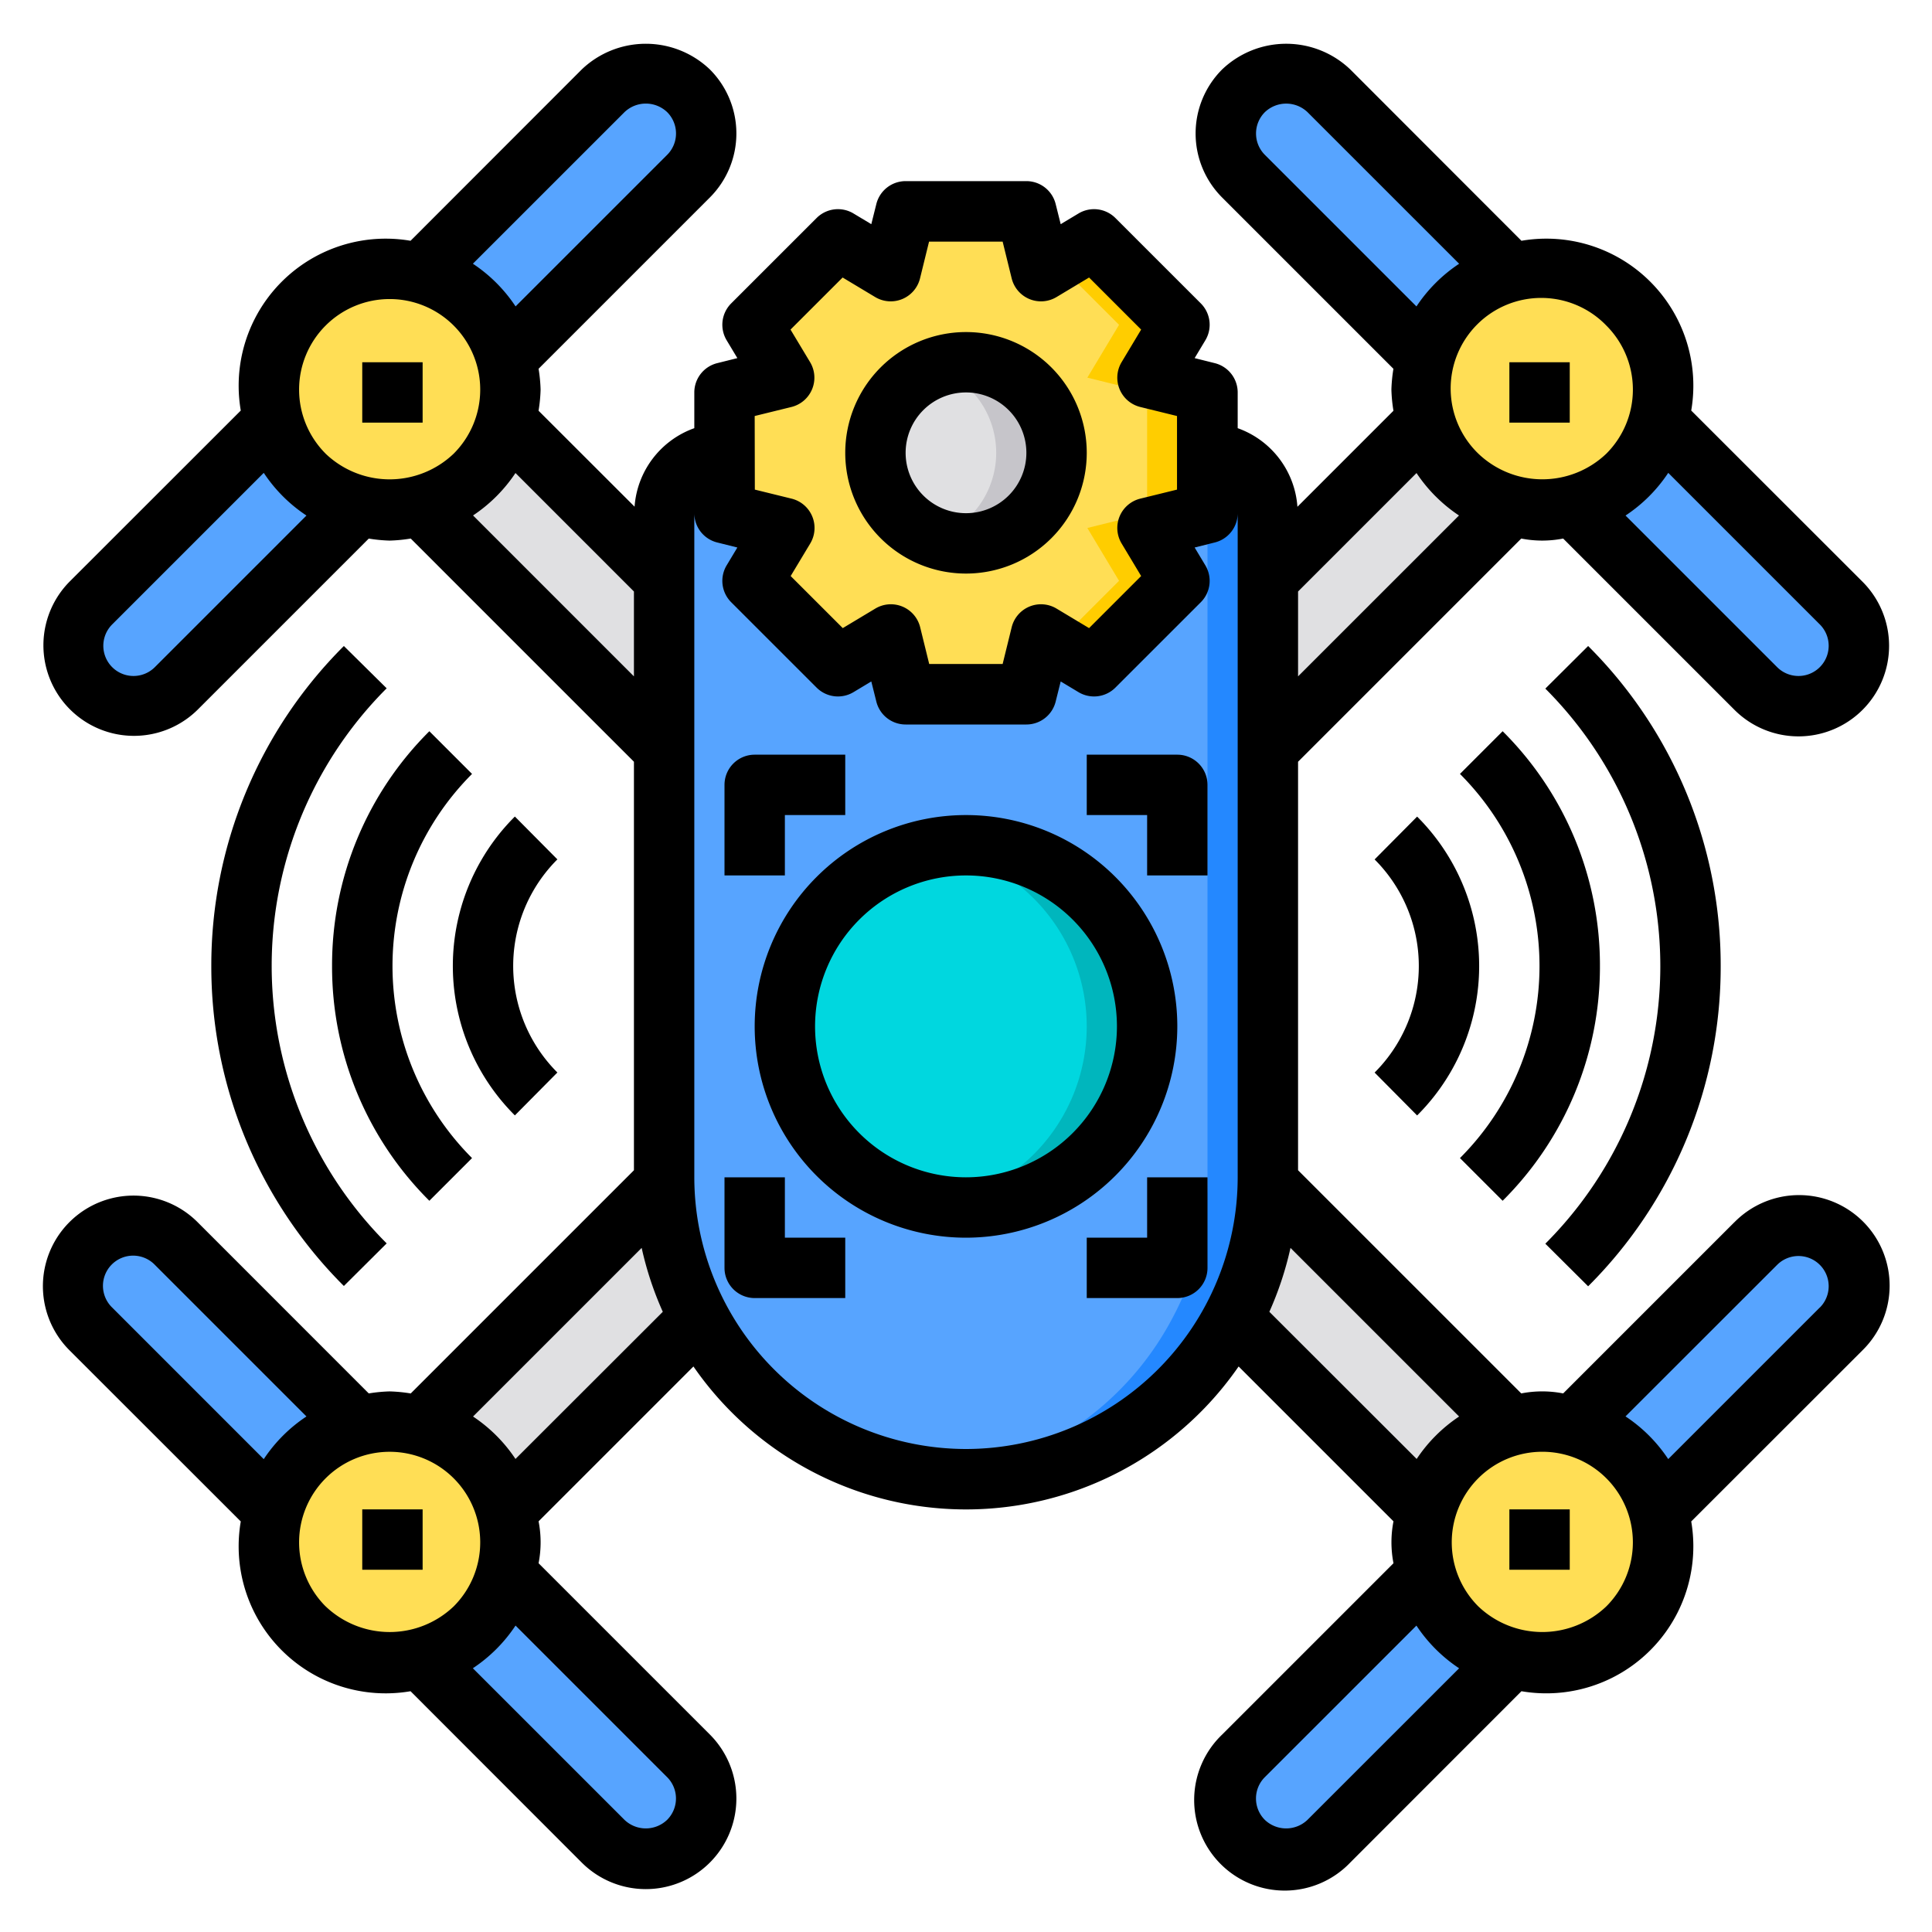 <svg height="512" viewBox="0 0 64 64" width="512" xmlns="http://www.w3.org/2000/svg"><g id="auto_drone" data-name="auto drone"><path d="m60.99 19.98a2 2 0 1 1 -2.83 2.83l-6.03-6.04a3.959 3.959 0 0 0 2.82-2.83z" fill="#57a4ff"/><path d="m60.99 41.19a1.992 1.992 0 0 1 0 2.83l-6.04 6.04a3.959 3.959 0 0 0 -2.82-2.83l6.03-6.04a2 2 0 0 1 2.83 0z" fill="#57a4ff"/><path d="m50.05 16.77a3.968 3.968 0 0 1 -2.82-2.82 3.866 3.866 0 0 1 0-2.08 3.959 3.959 0 0 1 2.83-2.82 3.988 3.988 0 0 1 4.89 4.89 3.959 3.959 0 0 1 -2.82 2.83 3.866 3.866 0 0 1 -2.08 0z" fill="#ffde55"/><path d="m50.06 54.95a3.959 3.959 0 0 1 -2.83-2.82 3.866 3.866 0 0 1 0-2.08 3.968 3.968 0 0 1 2.82-2.82 3.866 3.866 0 0 1 2.08 0 3.959 3.959 0 0 1 2.82 2.83 3.988 3.988 0 0 1 -4.89 4.89z" fill="#ffde55"/><path d="m50.06 54.95-6.04 6.04a2 2 0 1 1 -2.83-2.83l6.04-6.03a3.959 3.959 0 0 0 2.83 2.82z" fill="#57a4ff"/><path d="m44.02 3.01 6.04 6.04a3.959 3.959 0 0 0 -2.83 2.82l-6.04-6.03a2 2 0 1 1 2.83-2.83z" fill="#57a4ff"/><path d="m50.05 16.77-8.05 8.05v-5.64l5.23-5.23a3.968 3.968 0 0 0 2.82 2.82z" fill="#e0e0e2"/><path d="m42 39.18 8.05 8.05a3.968 3.968 0 0 0 -2.82 2.82l-6.39-6.39a9.807 9.807 0 0 0 1.16-4.48z" fill="#e0e0e2"/><path d="m40 15v-2l-1.98-.49 1.05-1.75-2.83-2.83-1.75 1.05-.49-1.98h-4l-.49 1.98-1.75-1.05-2.83 2.83 1.05 1.75-1.98.49v2a2.006 2.006 0 0 0 -2 2v22.18a9.807 9.807 0 0 0 1.16 4.48 9.987 9.987 0 0 0 17.68 0 9.807 9.807 0 0 0 1.16-4.48v-22.18a2.006 2.006 0 0 0 -2-2z" fill="#57a4ff"/><path d="m40 17-1.98.49 1.05 1.75-2.83 2.83-1.75-1.05-.49 1.98h-4l-.49-1.98-1.75 1.05-2.83-2.83 1.05-1.75-1.98-.49v-4l1.98-.49-1.05-1.75 2.83-2.83 1.75 1.05.49-1.98h4l.49 1.98 1.75-1.05 2.83 2.83-1.05 1.75 1.98.49z" fill="#ffde55"/><path d="m40 17-1.98.49 1.05 1.75-2.83 2.83-1.25-.75 2.08-2.08-1.05-1.75 1.98-.49v-4l-1.98-.49 1.05-1.75-2.08-2.08 1.25-.75 2.83 2.83-1.05 1.75 1.98.49z" fill="#ffcd00"/><circle cx="32" cy="15" fill="#e0e0e2" r="3"/><path d="m35 15a3 3 0 0 1 -3 3 2.772 2.772 0 0 1 -1-.18 2.988 2.988 0 0 0 0-5.64 2.772 2.772 0 0 1 1-.18 3 3 0 0 1 3 3z" fill="#c6c5ca"/><path d="m42 17v22.18a9.807 9.807 0 0 1 -1.16 4.48 9.987 9.987 0 0 1 -8.84 5.34 8.262 8.262 0 0 1 -1-.06 9.963 9.963 0 0 0 7.84-5.28 9.807 9.807 0 0 0 1.16-4.48v-24.18a2.006 2.006 0 0 1 2 2z" fill="#2488ff"/><circle cx="32" cy="34" fill="#00d7df" r="6"/><path d="m38 34a6 6 0 0 1 -6 6 5.47 5.47 0 0 1 -1-.09 5.993 5.993 0 0 0 0-11.82 5.47 5.47 0 0 1 1-.09 6 6 0 0 1 6 6z" fill="#00b6bd"/><path d="m23.16 43.66-6.39 6.39a3.968 3.968 0 0 0 -2.82-2.82l8.05-8.05a9.807 9.807 0 0 0 1.16 4.48z" fill="#e0e0e2"/><path d="m22.81 3.01a1.992 1.992 0 0 1 0 2.83l-6.04 6.03a3.959 3.959 0 0 0 -2.83-2.82l6.04-6.04a2 2 0 0 1 2.83 0z" fill="#57a4ff"/><path d="m22.81 58.16a2 2 0 1 1 -2.83 2.83l-6.04-6.04a3.959 3.959 0 0 0 2.83-2.82z" fill="#57a4ff"/><path d="m22 19.18v5.64l-8.05-8.05a3.968 3.968 0 0 0 2.82-2.82z" fill="#e0e0e2"/><path d="m11.87 16.77a3.959 3.959 0 0 1 -2.82-2.83 3.988 3.988 0 0 1 4.89-4.89 3.959 3.959 0 0 1 2.83 2.82 3.866 3.866 0 0 1 0 2.08 3.968 3.968 0 0 1 -2.82 2.82 3.866 3.866 0 0 1 -2.08 0z" fill="#ffde55"/><path d="m11.87 47.23a3.866 3.866 0 0 1 2.08 0 3.968 3.968 0 0 1 2.82 2.82 3.866 3.866 0 0 1 0 2.08 3.959 3.959 0 0 1 -2.83 2.82 3.988 3.988 0 0 1 -4.89-4.89 3.959 3.959 0 0 1 2.82-2.83z" fill="#ffde55"/><path d="m5.84 41.19 6.03 6.04a3.959 3.959 0 0 0 -2.82 2.83l-6.04-6.04a2 2 0 1 1 2.83-2.83z" fill="#57a4ff"/><path d="m11.87 16.77-6.03 6.04a2 2 0 1 1 -2.83-2.83l6.04-6.04a3.959 3.959 0 0 0 2.82 2.83z" fill="#57a4ff"/><path d="m57.456 40.485-5.674 5.674a3.6 3.6 0 0 0 -1.388 0l-7.394-7.393v-13.532l7.394-7.394a3.6 3.6 0 0 0 1.388 0l5.674 5.674a3 3 0 0 0 4.244-4.242l-5.676-5.672a4.87 4.87 0 0 0 -5.624-5.624l-5.671-5.676a3.073 3.073 0 0 0 -4.244 0 3 3 0 0 0 0 4.243l5.674 5.674a5.1 5.1 0 0 0 -.067.69 5.061 5.061 0 0 0 .068.7l-3.181 3.181a2.989 2.989 0 0 0 -1.979-2.604v-1.184a1 1 0 0 0 -.758-.97l-.668-.167.355-.591a1 1 0 0 0 -.151-1.222l-2.829-2.828a1 1 0 0 0 -1.221-.151l-.591.355-.167-.668a1 1 0 0 0 -.97-.758h-4a1 1 0 0 0 -.97.758l-.167.668-.591-.355a1 1 0 0 0 -1.221.151l-2.829 2.828a1 1 0 0 0 -.151 1.222l.355.591-.668.167a1 1 0 0 0 -.758.97v1.184a2.989 2.989 0 0 0 -1.979 2.6l-3.181-3.178a5.061 5.061 0 0 0 .068-.7 5.1 5.1 0 0 0 -.067-.69l5.674-5.674a3 3 0 0 0 0-4.242 3.072 3.072 0 0 0 -4.243 0l-5.672 5.676a4.871 4.871 0 0 0 -5.624 5.624l-5.676 5.672a3 3 0 0 0 4.242 4.243l5.674-5.674a5.1 5.1 0 0 0 .69.067 5.061 5.061 0 0 0 .7-.068l7.394 7.394v13.532l-7.394 7.394a5.061 5.061 0 0 0 -.7-.068 5.1 5.1 0 0 0 -.69.067l-5.672-5.674a3 3 0 1 0 -4.244 4.243l5.676 5.672a4.87 4.87 0 0 0 5.624 5.624l5.671 5.676a3 3 0 1 0 4.244-4.242l-5.674-5.674a3.6 3.6 0 0 0 0-1.388l5.13-5.13a10.977 10.977 0 0 0 18.06 0l5.13 5.13a3.6 3.6 0 0 0 0 1.388l-5.674 5.674a3 3 0 1 0 4.241 4.242l5.672-5.676a4.871 4.871 0 0 0 5.624-5.624l5.676-5.672a3 3 0 1 0 -4.242-4.243zm2.828-19.8a1 1 0 1 1 -1.414 1.415l-5.022-5.022a5 5 0 0 0 .779-.636 5.053 5.053 0 0 0 .636-.778zm-7.071-9.9a3 3 0 0 1 0 4.242 3.07 3.07 0 0 1 -4.242 0 3 3 0 1 1 4.242-4.242zm-11.313-5.656a1 1 0 0 1 0-1.413 1.023 1.023 0 0 1 1.414 0l5.022 5.021a5.028 5.028 0 0 0 -1.414 1.414zm5.658 11.314a5 5 0 0 0 .773.633l-5.331 5.33v-2.812l3.924-3.924a5.043 5.043 0 0 0 .633.773zm-22.558-2.662 1.22-.3a1 1 0 0 0 .615-1.485l-.648-1.078 1.726-1.725 1.078.647a1 1 0 0 0 1.485-.615l.3-1.22h2.438l.3 1.22a1 1 0 0 0 1.485.615l1.078-.647 1.725 1.725-.647 1.078a1 1 0 0 0 .615 1.485l1.22.3v2.438l-1.22.3a1 1 0 0 0 -.615 1.485l.647 1.078-1.725 1.725-1.078-.647a1 1 0 0 0 -1.485.615l-.3 1.22h-2.433l-.3-1.22a1 1 0 0 0 -1.485-.615l-1.078.647-1.726-1.725.648-1.078a1 1 0 0 0 -.615-1.485l-1.22-.3zm-4.313-10.066a1.023 1.023 0 0 1 1.414 0 1 1 0 0 1 0 1.414l-5.022 5.021a5.028 5.028 0 0 0 -1.414-1.414zm-15.557 18.385a1 1 0 0 1 -1.414-1.415l5.021-5.021a5.053 5.053 0 0 0 .636.778 5 5 0 0 0 .779.636zm5.657-7.072a3 3 0 1 1 4.242 0 3.07 3.07 0 0 1 -4.242.001zm4.883 2.047a5.042 5.042 0 0 0 1.406-1.406l3.924 3.925v2.812zm-11.954 26.239a1 1 0 1 1 1.414-1.414l5.022 5.022a5 5 0 0 0 -.779.636 5.053 5.053 0 0 0 -.636.778zm7.071 9.9a3 3 0 1 1 4.242 0 3.072 3.072 0 0 1 -4.242-.001zm11.313 5.657a1 1 0 0 1 0 1.413 1.021 1.021 0 0 1 -1.414 0l-5.022-5.021a5.028 5.028 0 0 0 1.414-1.414zm-5.024-10.541a5.042 5.042 0 0 0 -1.406-1.406l5.586-5.586a10.958 10.958 0 0 0 .7 2.117zm14.924-.33a9.01 9.01 0 0 1 -9-9v-22a1 1 0 0 0 .758.97l.668.167-.355.591a1 1 0 0 0 .151 1.222l2.829 2.828a1 1 0 0 0 1.221.151l.591-.355.167.668a1 1 0 0 0 .97.758h4a1 1 0 0 0 .97-.758l.167-.668.591.355a1 1 0 0 0 1.221-.151l2.829-2.828a1 1 0 0 0 .151-1.222l-.355-.591.668-.167a1 1 0 0 0 .758-.97v22a9.01 9.01 0 0 1 -9 9zm10.049-4.545a10.958 10.958 0 0 0 .7-2.117l5.586 5.586a5.042 5.042 0 0 0 -1.406 1.406zm1.263 16.83a1.022 1.022 0 0 1 -1.413 0 1 1 0 0 1 0-1.414l5.022-5.021a5.028 5.028 0 0 0 1.414 1.414zm9.9-7.072a3.072 3.072 0 0 1 -4.242 0 3 3 0 1 1 4.242 0zm7.071-9.9-5.021 5.021a5.053 5.053 0 0 0 -.636-.778 5 5 0 0 0 -.779-.636l5.023-5.02a1 1 0 1 1 1.414 1.415z"/><path d="m32 19a4 4 0 1 0 -4-4 4 4 0 0 0 4 4zm0-6a2 2 0 1 1 -2 2 2 2 0 0 1 2-2z"/><path d="m12 12h2v2h-2z"/><path d="m50 12h2v2h-2z"/><path d="m50 50h2v2h-2z"/><path d="m12 50h2v2h-2z"/><path d="m39 34a7 7 0 1 0 -7 7 7.008 7.008 0 0 0 7-7zm-7 5a5 5 0 1 1 5-5 5.006 5.006 0 0 1 -5 5z"/><path d="m39 25h-3v2h2v2h2v-3a1 1 0 0 0 -1-1z"/><path d="m26 27h2v-2h-3a1 1 0 0 0 -1 1v3h2z"/><path d="m38 41h-2v2h3a1 1 0 0 0 1-1v-3h-2z"/><path d="m26 39h-2v3a1 1 0 0 0 1 1h3v-2h-2z"/><path d="m46.944 36.951a6.989 6.989 0 0 0 0-9.9l-1.408 1.419a4.988 4.988 0 0 1 0 7.06z"/><path d="m53 32a10.929 10.929 0 0 0 -3.223-7.777l-1.414 1.414a9 9 0 0 1 0 12.726l1.414 1.414a10.929 10.929 0 0 0 3.223-7.777z"/><path d="m57 32a14.94 14.94 0 0 0 -4.391-10.6l-1.418 1.411a13 13 0 0 1 0 18.388l1.418 1.411a14.94 14.94 0 0 0 4.391-10.61z"/><path d="m17.056 27.049a6.989 6.989 0 0 0 0 9.9l1.408-1.421a4.988 4.988 0 0 1 0-7.06z"/><path d="m11 32a10.929 10.929 0 0 0 3.223 7.777l1.414-1.414a9 9 0 0 1 0-12.726l-1.414-1.414a10.929 10.929 0 0 0 -3.223 7.777z"/><path d="m7 32a14.94 14.94 0 0 0 4.391 10.6l1.418-1.411a13 13 0 0 1 0-18.388l-1.418-1.401a14.94 14.94 0 0 0 -4.391 10.6z"/></g></svg>